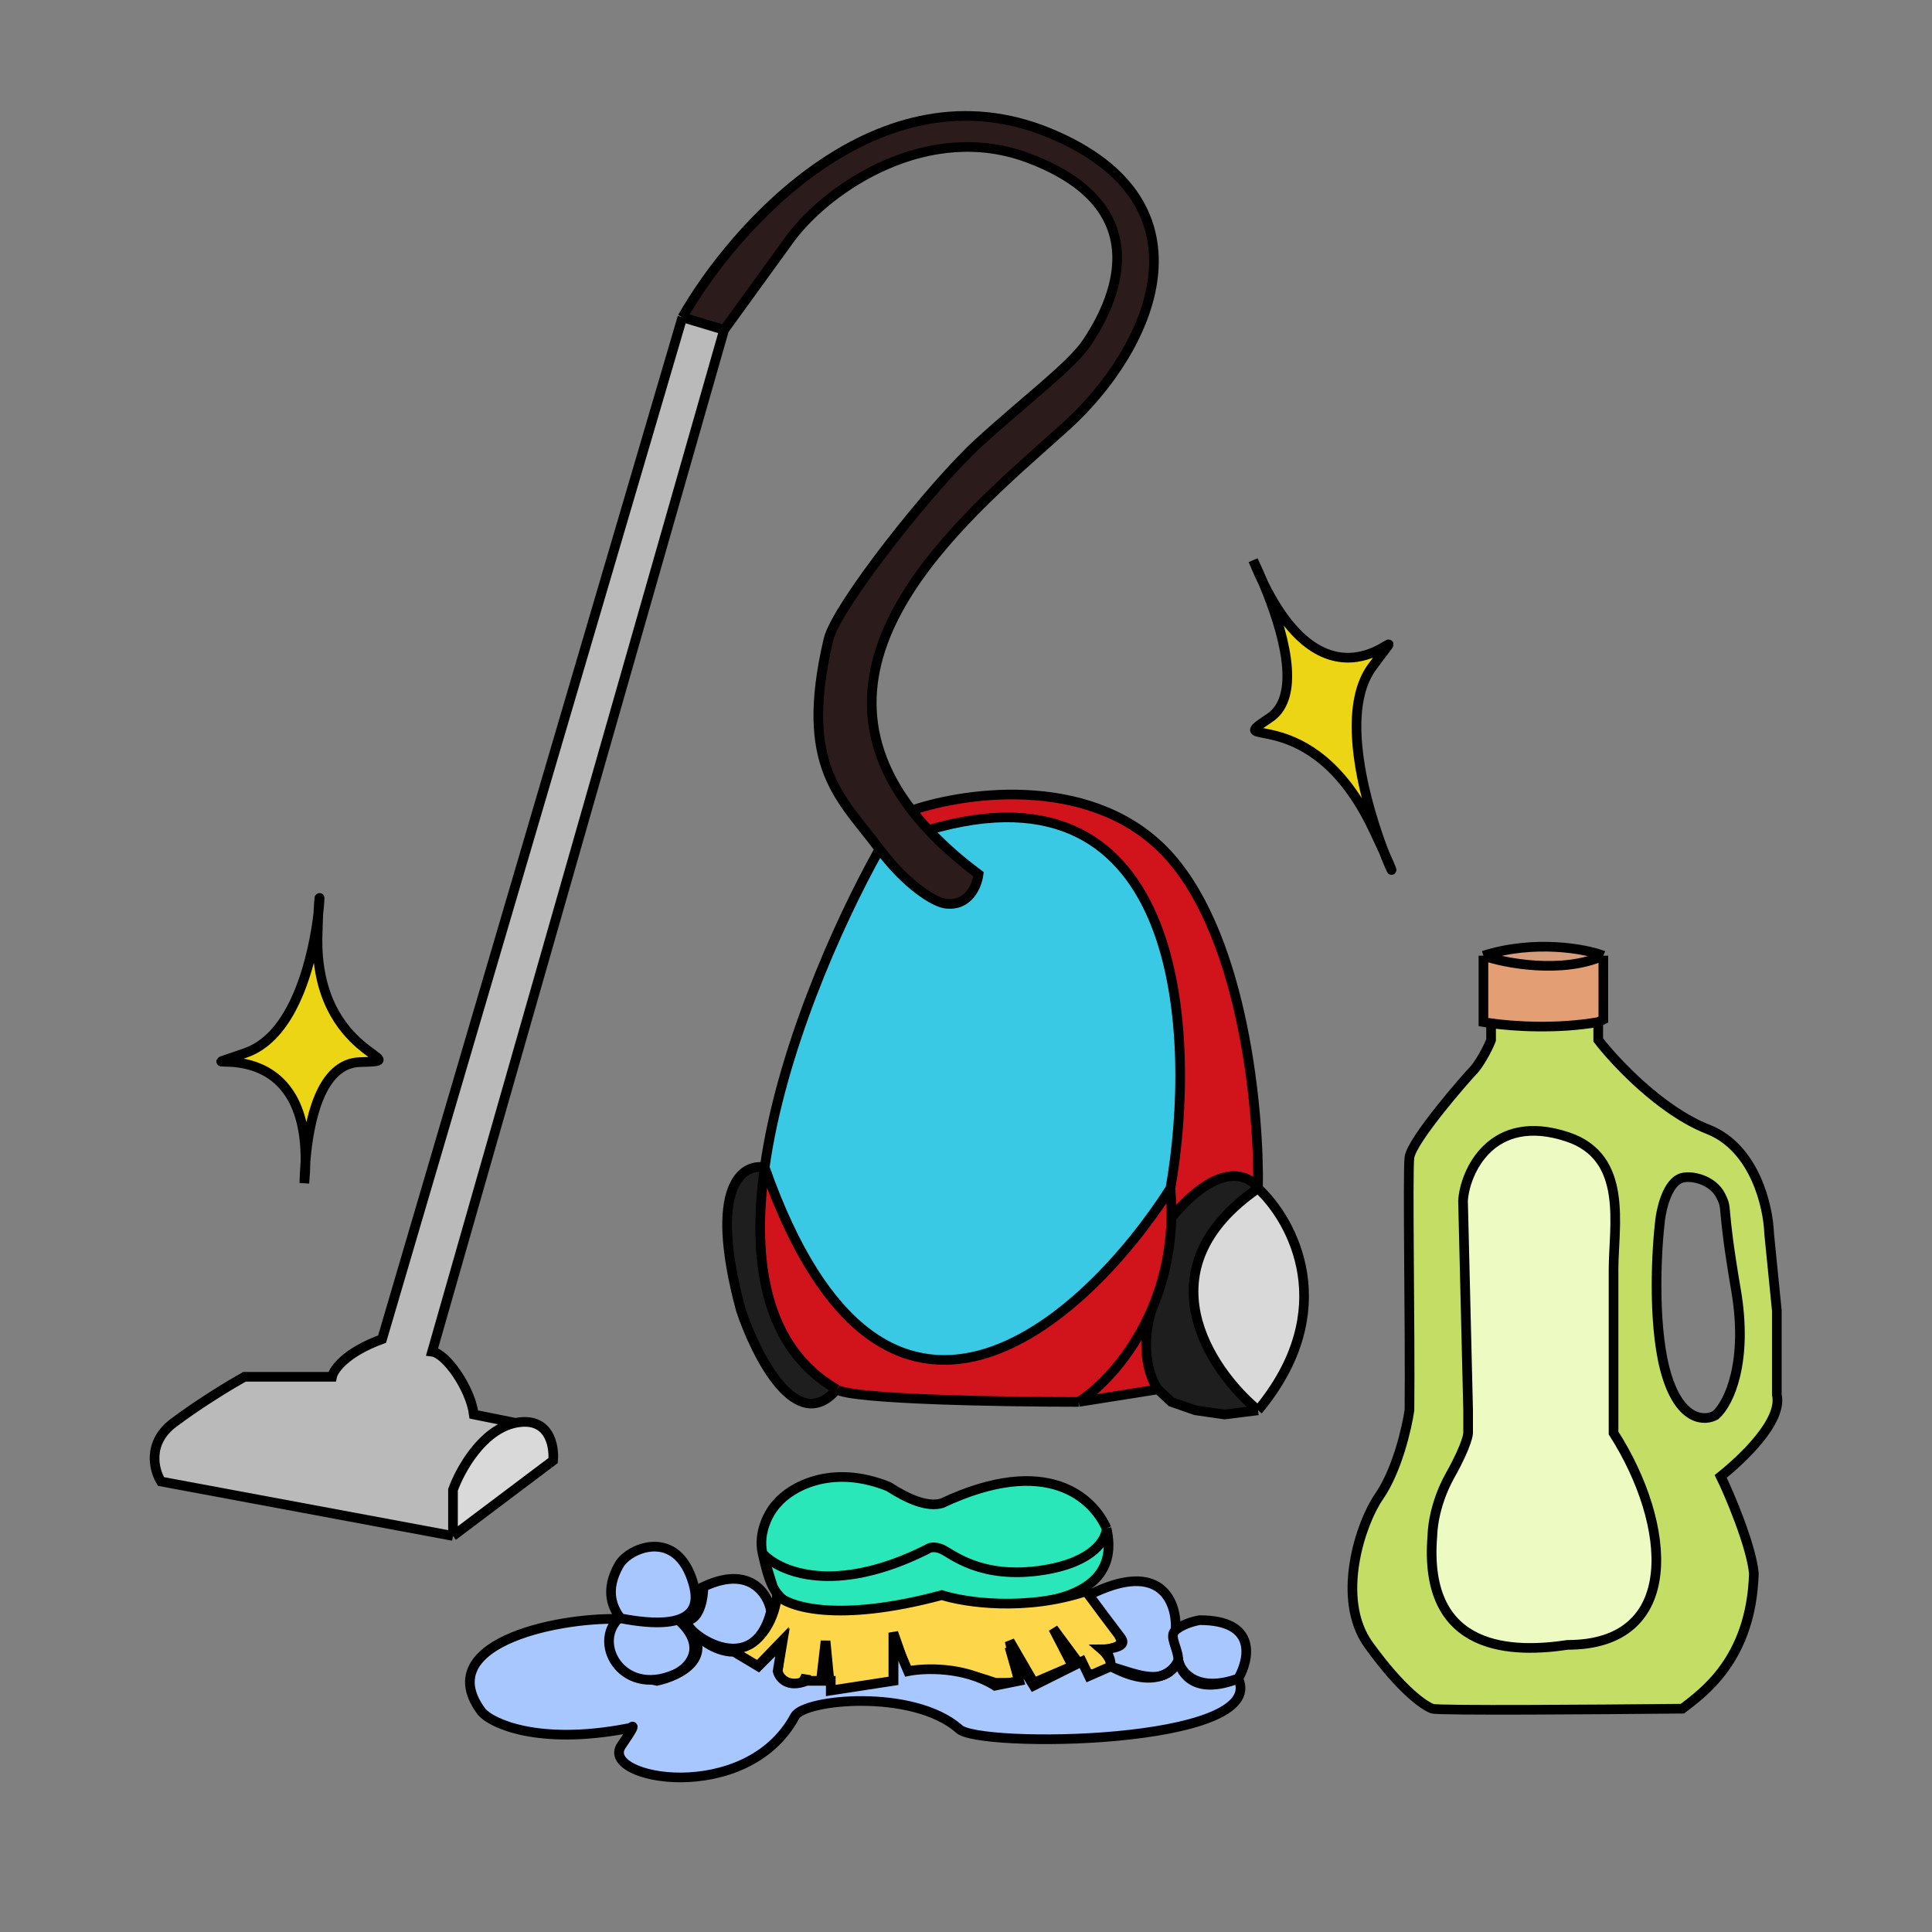 <svg width="200" height="200" viewBox="0 0 200 200" fill="none" xmlns="http://www.w3.org/2000/svg">
<rect x="0" y="0" width="200" height="200" fill="#808080" stroke="none"/>
<path d="M130.807 60.42C132.695 64.935 134.912 72.007 131.43 74.32C126.174 77.811 135.661 72.172 142.134 85.772C142.611 86.774 142.985 87.581 143.272 88.213C141.674 84.04 138.491 73.903 142.033 69.054C147.607 61.426 138.586 76.209 130.807 60.42Z" fill="#FFE600" fill-opacity="0.84"/>
<path d="M142.033 69.054C138.491 73.903 141.674 84.04 143.272 88.213M142.033 69.054C147.607 61.426 138.586 76.209 130.807 60.42M142.033 69.054C136.629 76.451 146.877 96.158 143.272 88.213M130.807 60.42C132.695 64.935 134.912 72.007 131.43 74.32C126.174 77.811 135.661 72.172 142.134 85.772C142.611 86.774 142.985 87.581 143.272 88.213M130.807 60.42C130.444 59.683 130.083 58.879 129.727 58.004C130.037 58.655 130.415 59.482 130.807 60.42Z" stroke="black"/>
<path d="M31.624 120.248C31.961 116.144 33.149 110.049 37.285 109.949C43.528 109.799 32.556 109.592 32.873 96.877C32.896 95.94 32.924 95.19 32.951 94.605C32.508 98.332 30.809 107.071 25.486 108.971C17.11 111.961 31.756 105.366 31.624 120.248Z" fill="#FFE600" fill-opacity="0.84"/>
<path d="M25.486 108.971C30.809 107.071 32.508 98.332 32.951 94.605M25.486 108.971C17.11 111.961 31.756 105.366 31.624 120.248M25.486 108.971C33.607 106.073 33.293 87.255 32.951 94.605M31.624 120.248C31.961 116.144 33.149 110.049 37.285 109.949C43.528 109.799 32.556 109.592 32.873 96.877C32.896 95.94 32.924 95.19 32.951 94.605M31.624 120.248C31.617 120.943 31.579 121.684 31.505 122.476C31.52 121.867 31.554 121.1 31.624 120.248Z" stroke="black"/>
<path d="M46.893 159L57.257 151.197C57.401 149.607 56.825 146.601 53.37 147.295C49.916 147.988 47.613 152.208 46.893 154.231V159Z" fill="#D9D9D9"/>
<path d="M16.667 153.364L46.893 159V154.231C47.613 152.208 49.916 147.988 53.37 147.295L49.052 146.428C48.707 143.724 46.174 140.099 44.734 139.925L74.96 34.144L70.642 32.844L39.553 138.624C35.753 140.012 34.515 141.803 34.371 142.526H32.212H25.303C24.008 143.249 20.726 145.214 17.962 147.295C15.199 149.376 15.947 152.208 16.667 153.364Z" fill="#BABABA"/>
<path d="M70.642 32.844L74.96 34.144L81.869 24.607C85.899 19.26 96.119 12.468 106.482 16.37C121.132 21.886 114.255 32.844 112.527 35.445C110.921 37.865 106.301 41.285 101.3 45.849C96.55 50.185 86.568 62.757 85.755 66.225C82.659 79.437 87.056 82.554 91.046 87.902C93.734 91.503 96.629 93.363 97.846 93.537C100.264 93.884 101.156 91.659 101.3 90.503C99.271 88.989 97.554 87.459 96.119 85.921C95.49 85.247 94.915 84.571 94.391 83.895C81.881 67.724 100.739 52.816 110.368 44.115C119.004 36.312 126.259 21.052 108.641 13.768C91.023 6.485 75.968 23.451 70.642 32.844Z" fill="#2C1B1B"/>
<path d="M101.3 90.503C101.156 91.659 100.264 93.884 97.846 93.537C96.629 93.363 93.734 91.503 91.046 87.902C86.552 95.941 80.813 109.062 79.159 120.85C91.499 155.879 112.304 136.89 121.163 123.017C123.898 107.39 122.718 78.094 96.119 85.921C97.554 87.459 99.271 88.989 101.3 90.503Z" fill="#3AC9E5"/>
<path d="M96.119 85.921C122.718 78.094 123.898 107.39 121.163 123.017C121.253 124.062 121.283 125.074 121.261 126.052C126.175 120.156 129.289 121.572 130.232 123.017C130.375 115.214 128.763 97.439 121.163 88.769C113.564 80.098 100.149 81.907 94.391 83.895C94.915 84.571 95.49 85.247 96.119 85.921Z" fill="#D1141C"/>
<path d="M86.619 143.827C88.001 144.867 103.891 145.127 111.664 145.127C113.792 143.759 117.09 140.52 119.214 135.59C120.371 132.903 121.18 129.714 121.261 126.052C121.283 125.074 121.253 124.062 121.163 123.017C112.304 136.89 91.499 155.879 79.159 120.85C77.78 130.673 79.239 139.57 86.619 143.827Z" fill="#D1141C"/>
<path d="M119.214 135.59C117.09 140.52 113.792 143.759 111.664 145.127L119.868 143.827C119.119 142.815 117.939 139.751 119.214 135.59Z" fill="#D1141C"/>
<path d="M130.232 145.994C125.194 141.803 118.141 131.341 130.232 123.017C129.289 121.572 126.175 120.156 121.261 126.052C121.18 129.714 120.371 132.903 119.214 135.59C117.939 139.751 119.119 142.815 119.868 143.827L121.261 145.127L123.754 145.994L126.778 146.428L130.232 145.994Z" fill="#1E1E1E"/>
<path d="M86.619 143.827C79.239 139.57 77.78 130.673 79.159 120.85C76.895 120.416 73.233 122.757 76.687 135.59C78.271 140.358 82.474 148.682 86.619 143.827Z" fill="#1E1E1E"/>
<path d="M130.232 123.017C133.83 126.341 138.868 135.59 130.232 145.994C125.194 141.803 118.141 131.341 130.232 123.017Z" fill="#D9D9D9"/>
<path d="M46.893 159L16.667 153.364C15.947 152.208 15.199 149.376 17.962 147.295C20.726 145.214 24.008 143.249 25.303 142.526H32.212H34.371C34.515 141.803 35.753 140.012 39.553 138.624L70.642 32.844M46.893 159L57.257 151.197C57.401 149.607 56.825 146.601 53.37 147.295M46.893 159V154.231C47.613 152.208 49.916 147.988 53.37 147.295M53.37 147.295L49.052 146.428C48.707 143.724 46.174 140.099 44.734 139.925L74.96 34.144M70.642 32.844L74.96 34.144M70.642 32.844C75.968 23.451 91.023 6.485 108.641 13.768C126.259 21.052 119.004 36.312 110.368 44.115C100.739 52.816 81.881 67.724 94.391 83.895M74.96 34.144L81.869 24.607C85.899 19.26 96.119 12.468 106.482 16.37C121.132 21.885 114.255 32.844 112.527 35.445C110.921 37.865 106.301 41.285 101.3 45.849C96.55 50.185 86.568 62.757 85.755 66.225C82.659 79.437 87.056 82.554 91.046 87.902M91.046 87.902C93.734 91.503 96.629 93.363 97.846 93.537C100.264 93.884 101.156 91.659 101.3 90.503C99.271 88.989 97.554 87.459 96.119 85.921M91.046 87.902C86.552 95.941 80.813 109.062 79.159 120.85M86.619 143.827C88.001 144.867 103.891 145.127 111.664 145.127M86.619 143.827C79.239 139.57 77.78 130.673 79.159 120.85M86.619 143.827C82.474 148.682 78.271 140.358 76.687 135.59C73.233 122.757 76.895 120.416 79.159 120.85M111.664 145.127C113.792 143.759 117.09 140.52 119.214 135.59M111.664 145.127L119.868 143.827M121.163 123.017C123.898 107.39 122.718 78.094 96.119 85.921M121.163 123.017C121.253 124.062 121.283 125.074 121.261 126.052M121.163 123.017C112.304 136.89 91.499 155.879 79.159 120.85M96.119 85.921C95.49 85.247 94.915 84.571 94.391 83.895M94.391 83.895C100.149 81.907 113.564 80.098 121.163 88.769C128.763 97.439 130.375 115.214 130.232 123.017M130.232 123.017C133.83 126.341 138.868 135.59 130.232 145.994M130.232 123.017C118.141 131.341 125.194 141.803 130.232 145.994M130.232 123.017C129.289 121.572 126.175 120.156 121.261 126.052M130.232 145.994L126.778 146.428L123.754 145.994L121.261 145.127L119.868 143.827M119.868 143.827C119.119 142.815 117.939 139.751 119.214 135.59M119.214 135.59C120.371 132.903 121.18 129.714 121.261 126.052" stroke="black"/>
<path d="M114.545 158.212C116.55 166.854 104.014 166.71 97.496 165.557C88.559 167.537 84.024 167.172 81.951 166.199C80.941 165.725 80.54 165.18 80.189 164.577C79.597 163.62 79.312 162.398 78.942 160.804C78.441 158.644 79.611 156.483 80.447 155.619C81.784 154.035 85.962 151.471 91.98 153.891C93.985 155.187 95.991 156.051 97.496 155.619C108.527 150.434 113.207 155.187 114.545 158.212Z" fill="#2AE7B9"/>
<path d="M114.545 158.212C116.55 166.854 104.014 166.71 97.496 165.557C88.559 167.537 84.024 167.172 81.951 166.199M114.545 158.212C113.207 155.187 108.527 150.434 97.496 155.619C95.991 156.051 93.985 155.187 91.98 153.891C85.962 151.471 81.784 154.035 80.447 155.619C79.611 156.483 78.441 158.644 78.942 160.804M114.545 158.212C114.545 159.308 113.241 161.708 108.026 162.533C101.507 163.563 98.498 160.804 97.496 160.372C96.693 160.026 96.158 160.228 95.991 160.372C86.364 165.212 80.614 162.677 78.942 160.804M78.942 160.804C79.564 163.484 79.945 165.112 81.951 166.199M78.942 160.804L80.009 164.261C80.421 164.991 80.767 165.643 81.951 166.199" stroke="black"/>
<path d="M75.432 170.742C79.043 170.742 80.279 166.998 80.447 165.125C81.62 166.334 86.672 168.025 97.5 165.125C99.859 165.879 106.17 166.848 112.539 164.693C113.709 166.133 116.049 169.187 116.049 169.878C116.049 170.57 114.712 170.742 114.043 170.742C114.378 171.031 115.046 171.779 115.046 172.471C115.046 173.162 113.375 173.335 112.539 173.335L109.029 168.582L111.035 172.471L107.023 174.199L104.516 169.878L105.519 174.199H103.012C98.198 172.471 94.988 172.903 93.986 173.335L92.481 169.014V174.199L85.962 175.063L85.461 169.878L84.96 174.199H83.455V173.42C83.359 173.713 83.201 173.986 82.954 174.199C82.151 174.891 80.948 173.911 80.447 173.335L80.948 169.878L78.441 172.471L75.432 170.742Z" fill="#FDD64A" stroke="black"/>
<path d="M49.873 177.224C44.686 170.31 57.137 167.445 64.121 167.589C62.914 169.226 62 172.8 68 174C70.176 173.534 73.686 171.85 71.553 168.704C71.321 168.445 71.135 168.202 71 168C71.216 168.243 71.399 168.477 71.553 168.704C72.467 169.727 74.085 171 76 171L78.5 172.5L81 170L80.5 173C80.667 173.667 81.5 174.8 83.5 174H86V175L92.5 174V169.5L94 173C95.667 172.667 99.8 172.5 103 174.5L105.5 174L104.5 170.5L107 174.5L112 172L112.722 173.5L115 172.5C115 172.167 114.9 171.4 114.5 171C114 170.5 117 170.792 116 169.5C115.2 168.467 113.481 166.153 112.722 165.125C120.304 161.323 121.867 165.958 121.7 168.752C122.375 168.186 123.413 167.853 124.194 167.718C130.18 167.718 129.349 171.751 128.185 173.767C131.377 180.681 101.016 180.983 99.254 178.952C94.466 174.804 83.243 175.891 82.295 177.656C77.268 187.017 61.917 184.204 64.338 180.681C66.759 177.158 64.642 179.627 64.837 178.952C55.625 180.681 50.871 178.376 49.873 177.224Z" fill="#A8C7FF"/>
<path d="M128.185 173.767C131.377 180.681 101.016 180.983 99.254 178.952C94.466 174.804 83.243 175.891 82.295 177.656C77.268 187.017 61.917 184.204 64.338 180.681C66.759 177.158 64.642 179.627 64.837 178.952C55.625 180.681 50.871 178.376 49.873 177.224C44.686 170.31 57.137 167.445 64.121 167.589C62.914 169.226 62 172.8 68 174C70.333 173.5 74.2 171.6 71 168C71.667 169 73.6 171 76 171L78.5 172.5L81 170L80.5 173C80.667 173.667 81.5 174.8 83.5 174H86V175L92.5 174V169.5L94 173C95.667 172.667 99.8 172.5 103 174.5L105.5 174L104.5 170.5L107 174.5L112 172L112.722 173.5L115 172.5M128.185 173.767C129.349 171.751 130.18 167.718 124.194 167.718C123.413 167.853 122.375 168.186 121.7 168.752M128.185 173.767C123.933 175.253 122.277 173.148 121.981 171.909M121.981 171.909C121.981 170.613 120.94 169.39 121.7 168.752M121.981 171.909C121.488 173.106 119.4 174.9 115 172.5M121.7 168.752C121.867 165.958 120.304 161.323 112.722 165.125C113.481 166.153 115.2 168.467 116 169.5C117 170.792 114 170.5 114.5 171C114.9 171.4 115 172.167 115 172.5" stroke="black"/>
<path d="M69.825 173.335C64.239 175.755 61.128 169.749 64.338 167.286L70.106 167.588C73.299 170.354 71.488 172.615 69.825 173.335Z" fill="#A8C7FF"/>
<path d="M128.185 173.767C123.795 175.495 122.314 173.35 121.981 171.909C120.485 174.934 117.211 173.047 114.717 172.471M64.338 167.286C61.128 169.749 64.239 175.755 69.825 173.335C71.488 172.615 73.299 170.354 70.106 167.588L64.338 167.286Z" stroke="black"/>
<path d="M72.818 164.261C78.305 161.668 79.801 165.989 79.801 166.854C77.806 174.631 69.825 168.15 71.322 167.718C72.519 167.372 72.818 165.269 72.818 164.261Z" fill="#A8C7FF" stroke="black"/>
<path d="M71.769 163.92C70.091 158.082 65.103 160.243 64.105 161.971C62.531 164.698 63.472 166.494 64.233 167.527C72.45 169.108 72.342 165.91 71.769 163.92Z" fill="#A8C7FF" stroke="black"/>
<path fill-rule="evenodd" clip-rule="evenodd" d="M165.449 105.804C161.151 106.552 156.674 106.252 154.357 105.929V107.654C154.005 108.622 153.036 110.296 152.508 110.824C151.918 111.415 146.17 117.959 145.906 119.808C145.694 121.288 145.994 137.864 145.906 145.968C145.642 147.817 144.638 152.204 142.736 154.952C140.835 157.7 138.247 165.521 141.68 170.277C145.113 175.034 147.49 176.619 148.283 176.883C148.916 177.095 165.273 176.971 174.164 176.883C176.189 175.298 181.295 171.863 181.559 162.879C181.295 159.972 178.918 154.423 178.126 152.838C180.327 151.076 184.57 147.13 183.936 144.382V135.663L183.144 127.735C183.056 124.917 181.665 118.804 176.805 116.902C171.946 114.999 167.21 109.944 165.449 107.654V105.804ZM178.126 123.772C177.334 122.186 175.221 121.658 174.164 121.922C172.58 122.319 171.907 125.269 171.788 126.943C171.435 130.202 171.101 137.882 172.58 142.533C174.059 147.183 176.541 147.113 177.598 146.496C179.006 145.263 180.978 140.947 179.711 133.549C178.126 124.3 178.918 125.357 178.126 123.772ZM151.452 124.3L151.98 145.968V148.346C151.98 148.346 151.98 149.403 150.131 152.706C148.283 156.009 148.283 158.915 148.283 158.915C147.226 171.334 156.998 171.07 162.28 170.277C174.164 170.277 173.108 157.858 167.034 148.346V131.435C167.034 126.943 168.618 119.808 162.28 117.694C154.357 115.052 151.628 121.394 151.452 124.3Z" fill="#C3DD65"/>
<path d="M165.977 98.934C161.752 100.836 155.765 99.727 153.565 98.934V105.804C153.788 105.845 154.054 105.887 154.357 105.929C156.674 106.252 161.151 106.552 165.449 105.804L165.977 105.54V102.633V98.934Z" fill="#E39F73"/>
<path d="M153.565 98.934C155.765 99.727 161.752 100.836 165.977 98.934C164.217 98.229 158.847 97.243 153.565 98.934Z" fill="#D69D7C"/>
<path d="M151.98 145.968L151.452 124.3C151.628 121.394 154.357 115.052 162.28 117.694C168.618 119.808 167.034 126.943 167.034 131.435V148.346C173.108 157.858 174.164 170.277 162.28 170.277C156.998 171.07 147.226 171.334 148.283 158.915C148.283 158.915 148.283 156.009 150.131 152.706C151.98 149.403 151.98 148.346 151.98 148.346V145.968Z" fill="#EDFAC1"/>
<path d="M153.565 98.934C155.765 99.727 161.752 100.836 165.977 98.934M153.565 98.934C158.847 97.243 164.217 98.229 165.977 98.934M153.565 98.934V105.804C153.788 105.845 154.054 105.887 154.357 105.929M165.977 98.934V102.633V105.54L165.449 105.804M165.449 105.804C161.151 106.552 156.674 106.252 154.357 105.929M165.449 105.804V107.654C167.21 109.944 171.946 114.999 176.805 116.902C181.665 118.804 183.056 124.917 183.144 127.735L183.936 135.663V144.382C184.57 147.13 180.327 151.076 178.126 152.838C178.918 154.423 181.295 159.972 181.559 162.879C181.295 171.863 176.189 175.298 174.164 176.883C165.273 176.971 148.916 177.095 148.283 176.883C147.49 176.619 145.113 175.034 141.68 170.277C138.247 165.521 140.835 157.7 142.736 154.952C144.638 152.204 145.642 147.817 145.906 145.968C145.994 137.864 145.694 121.288 145.906 119.808C146.17 117.959 151.918 111.415 152.508 110.824C153.036 110.296 154.005 108.622 154.357 107.654V105.929M174.164 121.922C175.221 121.658 177.334 122.186 178.126 123.772C178.918 125.357 178.126 124.3 179.711 133.549C180.978 140.947 179.006 145.263 177.598 146.496C176.541 147.113 174.059 147.183 172.58 142.533C171.101 137.882 171.435 130.202 171.788 126.943C171.907 125.269 172.58 122.319 174.164 121.922ZM151.98 145.968L151.452 124.3C151.628 121.394 154.357 115.052 162.28 117.694C168.618 119.808 167.034 126.943 167.034 131.435V148.346C173.108 157.858 174.164 170.277 162.28 170.277C156.998 171.07 147.226 171.334 148.283 158.915C148.283 158.915 148.283 156.009 150.131 152.706C151.98 149.403 151.98 148.346 151.98 148.346V145.968Z" stroke="black"/>
</svg>
